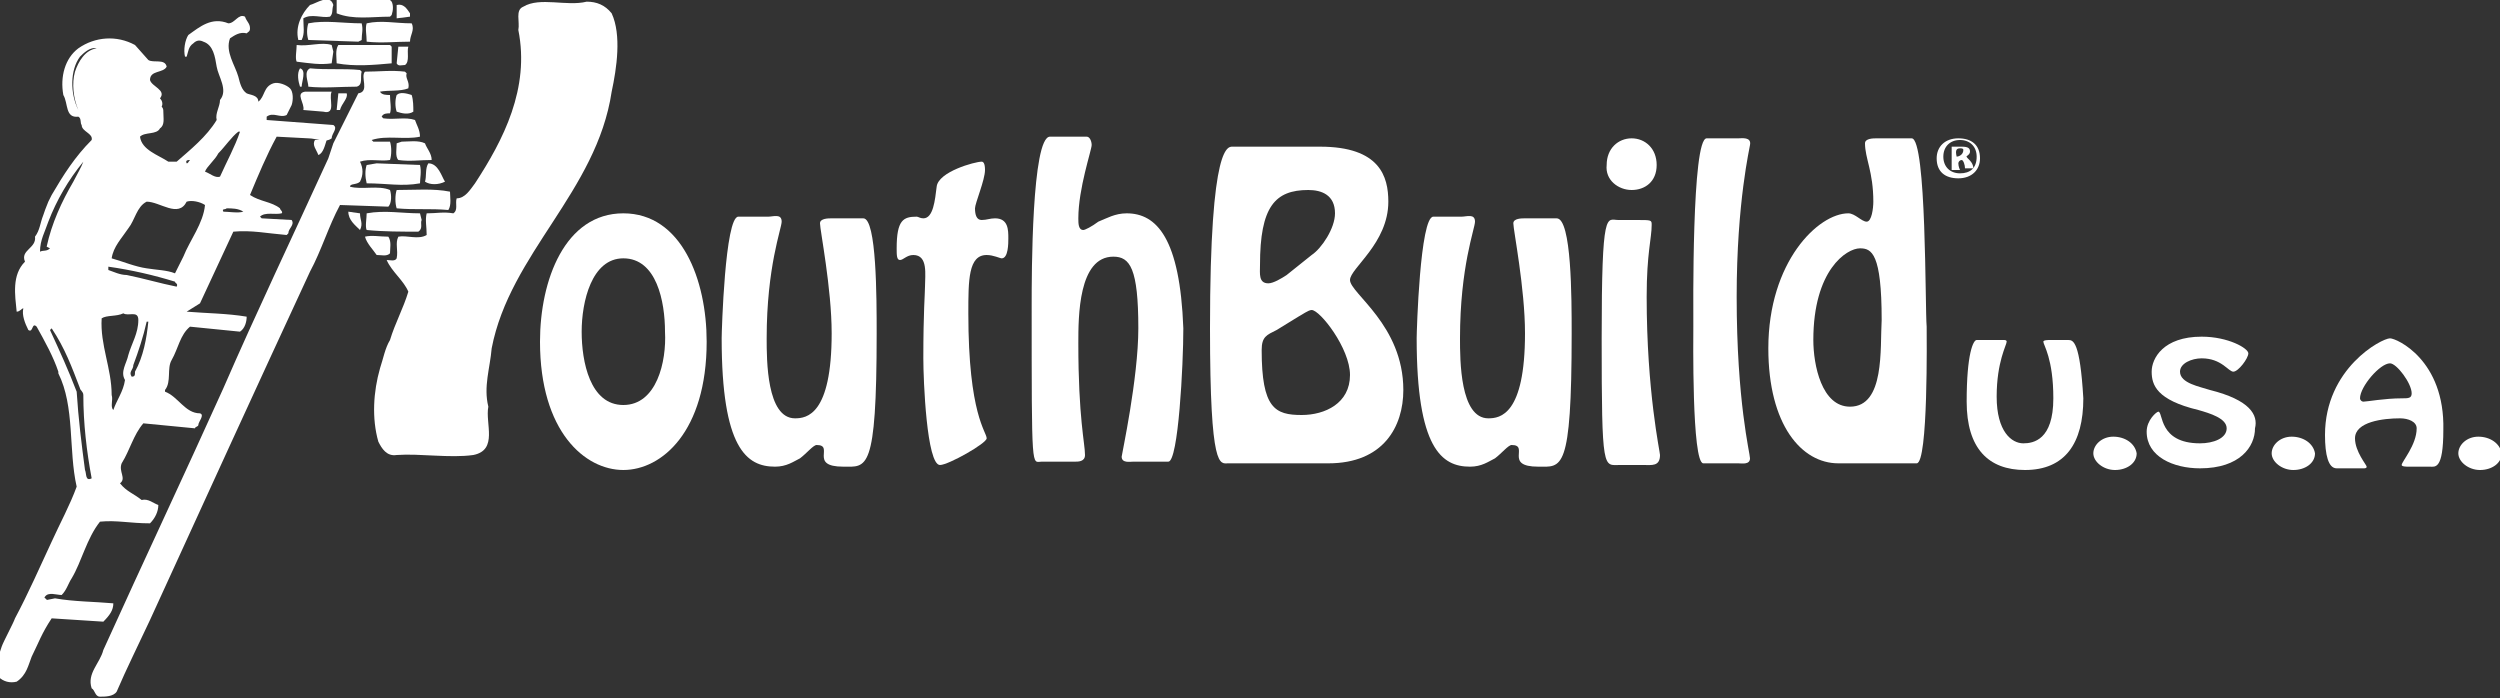 <?xml version="1.0" encoding="utf-8"?>
<!-- Generator: Adobe Illustrator 17.1.0, SVG Export Plug-In . SVG Version: 6.00 Build 0)  -->
<!DOCTYPE svg PUBLIC "-//W3C//DTD SVG 1.1//EN" "http://www.w3.org/Graphics/SVG/1.1/DTD/svg11.dtd">
<svg version="1.1" id="Layer_1" xmlns="http://www.w3.org/2000/svg" xmlns:xlink="http://www.w3.org/1999/xlink" x="0px" y="0px"
	 width="150px" height="41.9px" viewBox="0 0 150 41.9" enable-background="new 0 0 150 41.9" xml:space="preserve">
<rect x="0" y="0" width="150" height="41.9" fill="#333333" stroke="none"/>
<g>
	<path fill="#FFFFFF" d="M6.8,36.2c-1.1-0.1-2.4-0.1-3.5-0.3L2.8,36c0-0.1-0.2-0.1-0.1-0.2c0.2-0.3,0.7-0.1,1-0.1
		c0.3-0.3,0.4-0.7,0.6-1c0.6-1,0.9-2.4,1.7-3.4C7,31.2,7.8,31.4,9,31.4c0.3-0.3,0.5-0.7,0.5-1.1c-0.3-0.1-0.6-0.4-1-0.3
		C8,29.6,7.6,29.5,7.2,29c0.4-0.3-0.1-0.7,0.1-1.2C7.8,27,8,26.1,8.6,25.4l3.1,0.3c0-0.1,0.2-0.1,0.2-0.2c0-0.2,0.4-0.6,0.1-0.7
		c-0.9,0-1.3-1-2.1-1.3l0-0.1c0.4-0.5,0.1-1.3,0.4-1.8c0.4-0.7,0.5-1.5,1.1-2l3,0.3c0.3-0.2,0.4-0.6,0.4-0.9
		c-1.2-0.2-2.4-0.2-3.6-0.3l0.8-0.5c0.7-1.5,1.3-2.8,2-4.3c1.1-0.1,2,0.1,3.2,0.2l0.1-0.1c0-0.3,0.4-0.5,0.2-0.8l-1.8-0.1l-0.1-0.1
		c0.3-0.3,0.9-0.1,1.3-0.2c0.1-0.1-0.1-0.2-0.1-0.3c-0.5-0.4-1.2-0.4-1.8-0.8c0.5-1.2,1-2.4,1.6-3.5l1.9,0.1c0.5,0,1,0.3,1.4,0
		c0-0.3,0.4-0.6,0.1-0.8l-4-0.3l0-0.2c0.4-0.3,0.8,0.1,1.2-0.1c0.1-0.2,0.2-0.4,0.3-0.6c0.1-0.3,0.1-0.8-0.1-1
		c-0.2-0.2-0.7-0.4-1-0.3c-0.6,0.2-0.5,0.8-0.9,1.1l0,0c0-0.4-0.5-0.4-0.7-0.5c-0.3-0.2-0.4-0.6-0.5-1c-0.2-0.7-0.8-1.5-0.5-2.3
		c0.3-0.2,0.6-0.4,1-0.3c0.1-0.1,0.2-0.1,0.2-0.3c0-0.3-0.2-0.4-0.3-0.7c-0.4-0.2-0.6,0.4-1,0.4C12.7,1,12,1.6,11.3,2.1
		c-0.2,0.3-0.3,0.9-0.2,1.3h0.1c0.1-0.3,0.1-0.6,0.4-0.8c0.2-0.2,0.4-0.2,0.6-0.1c0.6,0.2,0.7,0.9,0.8,1.5c0.1,0.6,0.7,1.4,0.2,2
		c0,0.4-0.3,0.8-0.2,1.2c-0.6,1-1.6,1.8-2.4,2.5l-0.5,0C9.5,9.3,8.5,9,8.4,8.2c0.3-0.3,1-0.1,1.2-0.5c0.3-0.2,0.2-0.6,0.2-1
		c0-0.1,0-0.2-0.1-0.3c0.1-0.2,0-0.4-0.1-0.5C10,5.4,9.1,5.2,9,4.8C9,4.2,9.8,4.4,10,4C9.9,3.5,9.2,3.8,8.9,3.6L8.1,2.7
		C7,2.1,5.7,2.2,4.7,2.9C3.9,3.5,3.6,4.6,3.8,5.7C4.1,6.2,3.9,7.1,4.7,7c0.2,0.1,0.1,0.4,0.2,0.5c0,0.4,0.7,0.5,0.6,0.9
		c-1,1-1.7,2.1-2.4,3.3l-0.2,0.4c-0.2,0.5-0.2,0.5-0.3,0.8c-0.2,0.5-0.2,0.9-0.5,1.3c0.1,0.7-0.9,0.8-0.6,1.5c-0.8,0.8-0.6,2-0.5,3
		c0.2,0,0.3-0.2,0.4-0.2c-0.1,0.4,0.1,0.9,0.3,1.3C2,20,1.9,19.3,2.2,19.6c0.5,0.9,1,1.8,1.3,2.7l0,0.1c1,2,0.6,4.6,1.1,6.8
		c-0.4,1.1-1,2.2-1.5,3.3c-0.7,1.5-1.4,3.1-2.2,4.6c-0.1,0.3-0.7,1.4-0.8,1.7c-0.2,0.6-0.4,1.1-0.2,1.8c0.3,0.3,0.7,0.4,1.1,0.3
		c0.6-0.4,0.7-1,0.9-1.5c0.4-0.8,0.6-1.4,1.2-2.3l3.1,0.2C6.6,36.9,6.8,36.6,6.8,36.2z M8.1,22.3c0,0.2,0,0.3-0.2,0.3
		C7.7,22.3,8,22.2,8,21.9c0.3-0.8,0.6-1.7,0.8-2.6h0.1C8.8,20.3,8.6,21.4,8.1,22.3z M14.6,12.7c-0.3,0.1-0.9,0-1.2,0
		c-0.1-0.2,0.1-0.1,0.2-0.2C13.9,12.5,14.3,12.5,14.6,12.7z M13.1,9.2c0.4-0.4,0.8-1,1.2-1.3l0.1,0c-0.3,0.9-0.8,1.8-1.2,2.7
		c-0.3,0.1-0.6-0.2-0.9-0.3C12.4,10,12.9,9.6,13.1,9.2z M11.4,9.6c-0.1,0.1-0.1,0.2-0.2,0.2C11.1,9.6,11.3,9.6,11.4,9.6z M7.7,13.7
		c0.4-0.5,0.5-1.3,1.1-1.6c0.8,0,1.9,1,2.4,0c0.3-0.1,0.8,0,1.1,0.2c-0.1,1.1-0.9,2.1-1.3,3.1c-0.2,0.4-0.3,0.6-0.5,1
		c-0.5-0.2-1.1-0.2-1.7-0.3c-0.7-0.1-1.4-0.4-2.1-0.6C6.8,14.8,7.3,14.3,7.7,13.7z M6.5,16c1.4,0.2,2.7,0.5,4,0.9
		c0,0.1,0.2,0.1,0.1,0.3c-1-0.2-2-0.5-3-0.7c-0.4,0-0.8-0.2-1.1-0.3L6.5,16z M7.4,18.8c0.3,0.2,0.9-0.2,0.9,0.4
		c0,0.8-0.4,1.4-0.6,2.1c-0.1,0.5-0.5,1-0.2,1.5C7.4,23.5,7,24,6.8,24.6c-0.2-0.2,0-0.6-0.1-0.9c0-1.6-0.7-3-0.6-4.6
		C6.4,18.9,7,19,7.4,18.8z M4.5,4.3C4.3,5,4.4,5.9,4.7,6.6c-0.5-1-0.5-2.4,0.1-3.2c0.2-0.2,0.6-0.6,1-0.5C5.1,3,4.7,3.7,4.5,4.3z
		 M2.4,15.1c0-0.7,0.3-1.2,0.5-1.8C3.4,12,4.1,10.8,5,9.7c-0.1,0.3-0.4,0.8-0.6,1.2c-0.7,1.2-1.3,2.5-1.6,3.9L3,14.9
		C2.8,15.1,2.6,15,2.4,15.1z M4.6,23.5c-0.5-1.3-1-2.4-1.6-3.7l0.1-0.1c0.8,1.2,1.2,2.3,1.7,3.6C4.8,23.4,5,23.5,5,23.7
		c0,1.7,0.2,3.4,0.5,5c-0.4,0.2-0.3-0.3-0.4-0.5C4.9,26.7,4.7,25.1,4.6,23.5z"/>
	<path fill="#FFFFFF" d="M36.7,5.5c0.3-1.4,0.6-3.4,0-4.7c-0.4-0.5-0.9-0.7-1.5-0.7c-1.2,0.3-2.8-0.3-3.8,0.3
		c-0.5,0.2-0.2,0.9-0.3,1.4c0.7,3.5-0.9,6.6-2.6,9.2c-0.3,0.4-0.6,0.9-1.1,0.9c-0.1,0.3,0.1,0.7-0.2,0.9c-0.6-0.1-1,0-1.6,0
		c-0.1,0.4,0,0.8,0,1.3c-0.5,0.3-1.2,0-1.7,0.1c-0.2,0.4,0,0.8-0.1,1.3c-0.1,0.2-0.4,0.1-0.6,0.1c0.3,0.7,1,1.2,1.3,1.9
		c-0.3,1-0.8,1.9-1.1,2.9c-0.3,0.5-0.4,1.1-0.6,1.7c-0.4,1.4-0.5,3-0.1,4.4c0.2,0.4,0.5,0.9,1.1,0.8c1.4-0.1,3.2,0.2,4.6,0
		c1.5-0.3,0.7-1.9,0.9-2.9c-0.3-1.2,0.1-2.3,0.2-3.5C30.6,15.2,35.8,11.5,36.7,5.5z"/>
	<path fill="#FFFFFF" d="M23.4,1l0.1-0.1c0.1-0.3,0.1-0.6,0-0.8l-0.1-0.1c-1.1-0.1-2.1-0.1-3.2,0l0,0.8C21.2,1.2,22.3,1,23.4,1z"/>
	<path fill="#FFFFFF" d="M18.1,2.4c0.2-0.4,0.1-0.8,0.1-1.3c0.5-0.3,1.1,0,1.6-0.1C20,0.8,19.9,0.6,20,0.3c-0.2-0.7-1-0.1-1.4,0
		c-0.5,0.5-0.9,1.3-0.7,2.1L18.1,2.4z"/>
	<path fill="#FFFFFF" d="M24.6,1l0-0.2c-0.2-0.3-0.4-0.6-0.8-0.5l0,0.8L24.6,1z"/>
	<path fill="#FFFFFF" d="M22,1.4c-0.1,0.3,0,0.7,0,1.1c0.9,0.1,1.7,0,2.6,0c0-0.4,0.3-0.7,0.1-1.1C23.7,1.4,22.9,1.2,22,1.4z"/>
	<path fill="#FFFFFF" d="M21.7,2.4c0-0.4,0.1-0.6,0-1c-1.1,0-2.2-0.2-3.2,0c-0.1,0.3-0.1,0.7,0,1l3,0.1L21.7,2.4z"/>
	<path fill="#FFFFFF" d="M23.5,3.8l0-1l-0.1-0.1c-1,0-2.1,0-3.1,0c-0.2,0.3-0.1,0.8-0.1,1.1C21.3,4,22.4,3.9,23.5,3.8z"/>
	<path fill="#FFFFFF" d="M23.9,2.8l-0.1,1c0.1,0.2,0.3,0.1,0.5,0.1c0.3-0.2,0.1-0.8,0.2-1.1L23.9,2.8z"/>
	<path fill="#FFFFFF" d="M19.9,3.8L20,3.1l-0.1-0.4c-0.6-0.2-1.4,0.1-2.1,0c0,0.3-0.1,0.8,0,1C18.6,3.8,19.2,3.9,19.9,3.8z"/>
	<path fill="#FFFFFF" d="M23.4,11.4c-0.7-0.3-1.7,0-2.4-0.2c0-0.2,0.4-0.1,0.6-0.3c0.2-0.4,0.2-0.8,0-1.2c0.6-0.2,1.2,0,1.8-0.1
		c0.1-0.3,0.1-0.8,0-1.1l-1,0c0,0-0.1-0.1-0.1-0.1c0.9-0.3,2,0,2.9-0.2c0-0.4-0.2-0.7-0.3-1c-0.6-0.2-1.2,0-1.9-0.1l-0.1-0.1
		c0.1-0.2,0.3-0.2,0.5-0.2c0.1-0.3,0-0.7,0-1.1c-0.2,0-0.5,0-0.6-0.2c0.5-0.1,1.2,0,1.7-0.2c0.1-0.4-0.2-0.6-0.1-0.9l-0.1-0.1
		c-0.8-0.1-1.6,0-2.4,0c-0.3,0.3,0.3,1.2-0.4,1.3c-0.5,1-1,2-1.5,3h0c-0.1,0.3-0.2,0.6-0.3,0.9c-2.1,4.6-4.3,9.2-6.3,13.8
		C11.1,28.4,8.6,33.7,6.2,39c-0.2,0.8-1,1.4-0.7,2.3c0.2,0.1,0.2,0.5,0.5,0.5c0.3,0,0.8,0,1-0.3c0.6-1.4,1.3-2.8,2-4.3
		c3.2-7,6.4-14,9.6-20.9c0.7-1.3,1.1-2.7,1.8-4l2.9,0.1C23.5,12.2,23.5,11.7,23.4,11.4z"/>
	<path fill="#FFFFFF" d="M21.6,4.2c-1-0.1-2,0-3-0.1c-0.4,0.2-0.1,0.8-0.1,1.1c0.9,0.1,2,0,2.9,0c0.4-0.1,0.2-0.6,0.3-0.9L21.6,4.2z
		"/>
	<path fill="#FFFFFF" d="M18,4.1c-0.2,0.3-0.1,0.8,0,1.1l0.1,0C18.1,4.9,18.4,4.2,18,4.1z"/>
	<path fill="#FFFFFF" d="M23.8,5.7c-0.1,0.3-0.1,0.7,0,1c0.3,0.1,0.7,0.2,1,0c0-0.3,0-0.7-0.1-1C24.4,5.6,24,5.5,23.8,5.7z"/>
	<path fill="#FFFFFF" d="M20.2,6.6h0.2c0.1-0.4,0.5-0.7,0.4-1l-0.5,0L20.2,6.6z"/>
	<path fill="#FFFFFF" d="M18.3,5.5c-0.6,0.1,0,0.7-0.1,1.1l1.2,0.1c0.8,0.2,0.3-0.8,0.5-1.2L18.3,5.5z"/>
	<path fill="#FFFFFF" d="M23.8,8.6c0,0.3-0.1,0.8,0.1,1c0.7,0.1,1.3,0,2,0c0-0.4-0.3-0.7-0.4-1c-0.4-0.2-1-0.1-1.4-0.1L23.8,8.6z"/>
	<path fill="#FFFFFF" d="M19.1,9.3c0.3-0.1,0.4-0.6,0.5-0.9l-0.7,0C18.7,8.7,19,9,19.1,9.3z"/>
	<path fill="#FFFFFF" d="M25.2,9.9l-2.6-0.1L22,9.9c-0.1,0.3-0.1,0.7,0,1.1c1.2,0,2.1,0.2,3.2,0C25.2,10.7,25.3,10.3,25.2,9.9z"/>
	<path fill="#FFFFFF" d="M25.5,10.9c0.3,0.2,0.8,0.2,1.2,0c-0.2-0.3-0.4-1.1-1-1.1C25.5,10.1,25.6,10.6,25.5,10.9z"/>
	<path fill="#FFFFFF" d="M23.8,11.4c-0.1,0.3-0.1,0.8,0,1.1c1.1,0.1,2,0,3.1,0.1c0.2-0.3,0.1-0.8,0.1-1.1
		C26,11.3,24.9,11.4,23.8,11.4z"/>
	<path fill="#FFFFFF" d="M25.2,12.8c-1.1,0-2.1-0.2-3.2,0c0,0.3-0.1,0.8,0,1c1,0.1,2.1,0.1,3.1,0.1c0.3-0.2,0.1-0.5,0.2-0.7
		L25.2,12.8z"/>
	<path fill="#FFFFFF" d="M20.9,12.7c0,0.5,0.4,0.8,0.7,1.1c0.2-0.4,0-0.6,0-1L20.9,12.7z"/>
	<path fill="#FFFFFF" d="M23.4,15.2c0-0.3,0.1-0.7-0.1-1c-0.5,0-1-0.1-1.4,0c0.1,0.4,0.5,0.8,0.7,1.1C22.9,15.3,23.2,15.4,23.4,15.2
		z"/>
	<path fill="#FFFFFF" d="M124.1,20.4H123c-0.1,0-0.4,0-0.4,0.1c0,0.2,0.6,1,0.6,3.4c0,2.5-1.2,2.7-1.8,2.7c-0.7,0-1.6-0.7-1.6-2.8
		c0-2.1,0.6-3.1,0.6-3.3c0-0.1-0.1-0.1-0.2-0.1h-1.6c-0.2,0-0.6,0.8-0.6,3.7c0,2.8,1.3,4.1,3.5,4.1c2.4,0,3.5-1.6,3.5-4.3
		C124.8,20.5,124.4,20.4,124.1,20.4z"/>
	<path fill="#FFFFFF" d="M126.8,26.2c-0.7,0-1.2,0.5-1.2,1s0.6,1,1.3,1c0.7,0,1.3-0.4,1.3-1C128.1,26.6,127.5,26.2,126.8,26.2z"/>
	<path fill="#FFFFFF" d="M132.6,23.4c-0.6-0.2-1.8-0.4-1.8-1.1c0-0.5,0.7-0.8,1.3-0.8c1.2,0,1.6,0.8,1.9,0.8c0.3,0,0.9-0.8,0.9-1.1
		s-1.2-1-2.8-1c-2.3,0-3,1.3-3,2.1c0,0.8,0.3,1.7,2.8,2.3c0.7,0.2,1.7,0.5,1.7,1.1c0,0.6-0.8,0.9-1.6,0.9c-2.5,0-2.2-1.9-2.5-1.9
		c-0.1,0-0.7,0.5-0.7,1.2c0,1.5,1.6,2.2,3.2,2.2c2.4,0,3.3-1.3,3.3-2.4C135.5,24.9,135,24,132.6,23.4z"/>
	<path fill="#FFFFFF" d="M137.5,26.2c-0.7,0-1.2,0.5-1.2,1s0.6,1,1.3,1c0.7,0,1.3-0.4,1.3-1C138.8,26.6,138.2,26.2,137.5,26.2z"/>
	<path fill="#FFFFFF" d="M143.4,20.3c-0.5,0-3.9,1.8-3.9,5.8c0,1.2,0.2,2,0.7,2h1.6c0.1,0,0.2,0,0.2-0.1c0-0.1-0.7-0.9-0.7-1.7
		c0-1,1.7-1.2,2.7-1.2c0.5,0,1,0.2,1,0.6c0,1-0.9,2-0.9,2.2c0,0.1,0.3,0.1,0.4,0.1h1.3c0.3,0,0.8,0.2,0.8-2.2
		C146.7,21.6,143.8,20.3,143.4,20.3z M144.1,23.9c-1,0-2.1,0.2-2.3,0.2c-0.1,0-0.2-0.1-0.2-0.2c0-0.7,1.2-2.1,1.8-2.1
		c0.4,0,1.3,1.2,1.3,1.8C144.7,23.9,144.5,23.9,144.1,23.9z"/>
	<path fill="#FFFFFF" d="M148.7,26.2c-0.7,0-1.2,0.5-1.2,1s0.6,1,1.3,1c0.7,0,1.3-0.4,1.3-1C150,26.6,149.4,26.2,148.7,26.2z"/>
	<path fill="#FFFFFF" d="M37.4,12.8c-3.5,0-5,4-5,7.7c0,5.4,2.7,7.7,5,7.7c2.3,0,5-2.3,5-7.7C42.4,16.8,40.9,12.8,37.4,12.8z
		 M37.4,24.3c-2,0-2.5-2.6-2.5-4.4c0-1.8,0.6-4.4,2.5-4.4c2,0,2.5,2.6,2.5,4.4C40,21.7,39.4,24.3,37.4,24.3z"/>
	<path fill="#FFFFFF" d="M51.8,13.1h-1.9c-0.2,0-0.7,0-0.7,0.3c0,0.4,0.7,3.9,0.7,6.6c0,4.9-1.5,5.1-2.2,5.1c-1.7,0-1.7-3.5-1.7-4.8
		c0-4.3,0.9-6.6,0.9-7c0-0.5-0.5-0.3-0.8-0.3h-1.8c-0.8,0-1,6.9-1,7.3c0,6.6,1.5,7.7,3.2,7.7c0.7,0,1.1-0.3,1.5-0.5
		c0.4-0.3,0.8-0.8,1-0.8c1.1,0-0.5,1.3,1.6,1.3c1.4,0,2,0.4,2-8C52.6,17.9,52.6,13.1,51.8,13.1z"/>
	<path fill="#FFFFFF" d="M59.7,13.1c-0.3,0-0.5,0.1-0.8,0.1c-0.3,0-0.4-0.3-0.4-0.7c0-0.3,0.6-1.7,0.6-2.3c0-0.4-0.1-0.5-0.2-0.5
		c-0.4,0-2.6,0.6-2.7,1.5c-0.1,0.8-0.2,1.9-0.8,1.9c-0.2,0-0.3-0.1-0.4-0.1c-0.8,0-1.2,0.2-1.2,1.9c0,0.4,0,0.7,0.2,0.7
		c0.2,0,0.4-0.3,0.8-0.3c0.9,0,0.7,1.2,0.7,1.9c0,0.4-0.1,1.5-0.1,4.3c0,1.3,0.2,6.4,1,6.4c0.5,0,2.8-1.3,2.8-1.6
		c0-0.4-1.1-1.4-1.1-7.5c0-2,0-3.5,1.1-3.5c0.4,0,0.8,0.2,0.9,0.2c0.4,0,0.4-0.9,0.4-1.2C60.5,13.8,60.5,13.1,59.7,13.1z"/>
	<path fill="#FFFFFF" d="M67.6,12.8c-0.7,0-1.2,0.3-1.7,0.5c-0.4,0.3-0.8,0.5-0.9,0.5c-0.3,0-0.3-0.4-0.3-0.7c0-1.8,0.8-4.1,0.8-4.4
		c0-0.2-0.1-0.5-0.3-0.5h-2.2c-1.1,0-1.1,8.3-1.1,10.1c0,10.2,0,9.4,0.6,9.4h2c0.2,0,0.6,0,0.6-0.4c0-0.7-0.4-2.2-0.4-6.7
		c0-1.6,0-5.2,2.1-5.2c1,0,1.5,0.7,1.5,4.3c0,3-1,7.6-1,7.7c0,0.4,0.5,0.3,0.7,0.3h2.1c0.6,0,0.9-5.8,0.9-8
		C70.8,14.3,69.4,12.8,67.6,12.8z"/>
	<path fill="#FFFFFF" d="M83.3,12.1c0-1.5-0.5-3.3-4.1-3.3H74c-0.3,0-1.4-0.4-1.4,10.9c0,8.6,0.6,8.1,1.1,8.1h6
		c3.3,0,4.5-2.2,4.5-4.4c0-3.9-3.2-5.8-3.2-6.6C81,16.1,83.3,14.6,83.3,12.1z M78.5,11.4c0.8,0,1.6,0.3,1.6,1.4
		c0,0.9-0.8,2.1-1.4,2.5l-1.5,1.2c-0.3,0.2-0.8,0.5-1.1,0.5c-0.6,0-0.5-0.6-0.5-1.1C75.6,12.4,76.5,11.4,78.5,11.4z M78.1,24.9
		c-1.6,0-2.4-0.4-2.4-3.9c0-0.8,0.3-0.9,0.9-1.2l1.3-0.8c0.2-0.1,0.6-0.4,0.8-0.4c0.5,0,2.3,2.3,2.3,3.9
		C81,24.2,79.5,24.9,78.1,24.9z"/>
	<path fill="#FFFFFF" d="M93.4,13.1h-1.9c-0.2,0-0.7,0-0.7,0.3c0,0.4,0.7,3.9,0.7,6.6c0,4.9-1.5,5.1-2.2,5.1c-1.7,0-1.7-3.5-1.7-4.8
		c0-4.3,0.9-6.6,0.9-7c0-0.5-0.5-0.3-0.8-0.3H86c-0.8,0-1,6.9-1,7.3c0,6.6,1.5,7.7,3.2,7.7c0.7,0,1.1-0.3,1.5-0.5
		c0.4-0.3,0.8-0.8,1-0.8c1.1,0-0.5,1.3,1.6,1.3c1.4,0,2,0.4,2-8C94.3,17.9,94.3,13.1,93.4,13.1z"/>
	<path fill="#FFFFFF" d="M99.1,13.5c0-0.3,0-0.3-0.9-0.3h-1.1c-0.7,0-1-0.8-1,7.1c0,8.1,0.1,7.6,1.1,7.6h1.4c0.5,0,1,0.1,1-0.6
		c0-0.2-0.8-3.8-0.8-9.5C98.8,15.2,99.1,14.3,99.1,13.5z"/>
	<path fill="#FFFFFF" d="M97.9,11.4c0.8,0,1.5-0.5,1.5-1.5c0-1-0.7-1.6-1.5-1.6c-0.8,0-1.5,0.6-1.5,1.6
		C96.3,10.8,97.1,11.4,97.9,11.4z"/>
	<path fill="#FFFFFF" d="M104.3,8.3h-1.9c-0.9,0-0.8,10.3-0.8,11.3c0,0.5-0.1,8.2,0.6,8.2h2.1c0.2,0,0.7,0.1,0.7-0.3
		c0-0.3-0.8-3.4-0.8-9.7c0-5.7,0.8-9,0.8-9.1C105.1,8.2,104.5,8.3,104.3,8.3z"/>
	<path fill="#FFFFFF" d="M114.7,8.3h-2.1c-0.2,0-0.7,0-0.7,0.3c0,0.9,0.5,1.7,0.5,3.5c0,0.4-0.1,1.2-0.4,1.2c-0.3,0-0.7-0.5-1.1-0.5
		c-1.8,0-4.8,2.9-4.8,8.1c0,4.6,2,6.9,4.2,6.9h4.7c0.7,0,0.6-7.7,0.6-8.2C115.5,18.5,115.6,8.3,114.7,8.3z M111,24.4
		c-1.7,0-2.2-2.5-2.2-4c0-4.2,2-5.5,2.8-5.5c0.7,0,1.3,0.3,1.3,4.3C112.8,20.9,113.1,24.4,111,24.4z"/>
	<path fill="#FFFFFF" d="M118.8,9.5c0-0.8-0.5-1.2-1.3-1.2s-1.3,0.5-1.3,1.2c0,0.8,0.5,1.2,1.3,1.2S118.8,10.2,118.8,9.5z
		 M117.6,10.4c-0.6,0-1-0.4-1-1c0-0.6,0.4-1,1-1s1,0.4,1,1C118.6,10.1,118.2,10.4,117.6,10.4z"/>
	<path fill="#FFFFFF" d="M118.2,9.1c0-0.2-0.1-0.3-0.5-0.3h-0.5c0,0-0.1,0-0.1,0c0,0.1,0,0.2,0,0.3l0,0.5c0,0.1,0,0.5,0,0.6
		c0,0,0,0,0.1,0h0.3c0,0,0.1,0,0.1,0c0,0-0.1-0.2-0.1-0.4c0-0.1,0.1-0.2,0.2-0.2s0.2,0.3,0.2,0.5c0,0,0,0,0.1,0h0.3c0,0,0.1,0,0.1,0
		c0-0.4-0.4-0.6-0.4-0.7C117.9,9.4,118.2,9.3,118.2,9.1z M117.4,9.4C117.4,9.4,117.4,9.3,117.4,9.4c-0.1-0.4,0-0.5,0.2-0.5
		c0.1,0,0.2,0,0.2,0.1C117.8,9.3,117.5,9.4,117.4,9.4z"/>
</g>
</svg>
